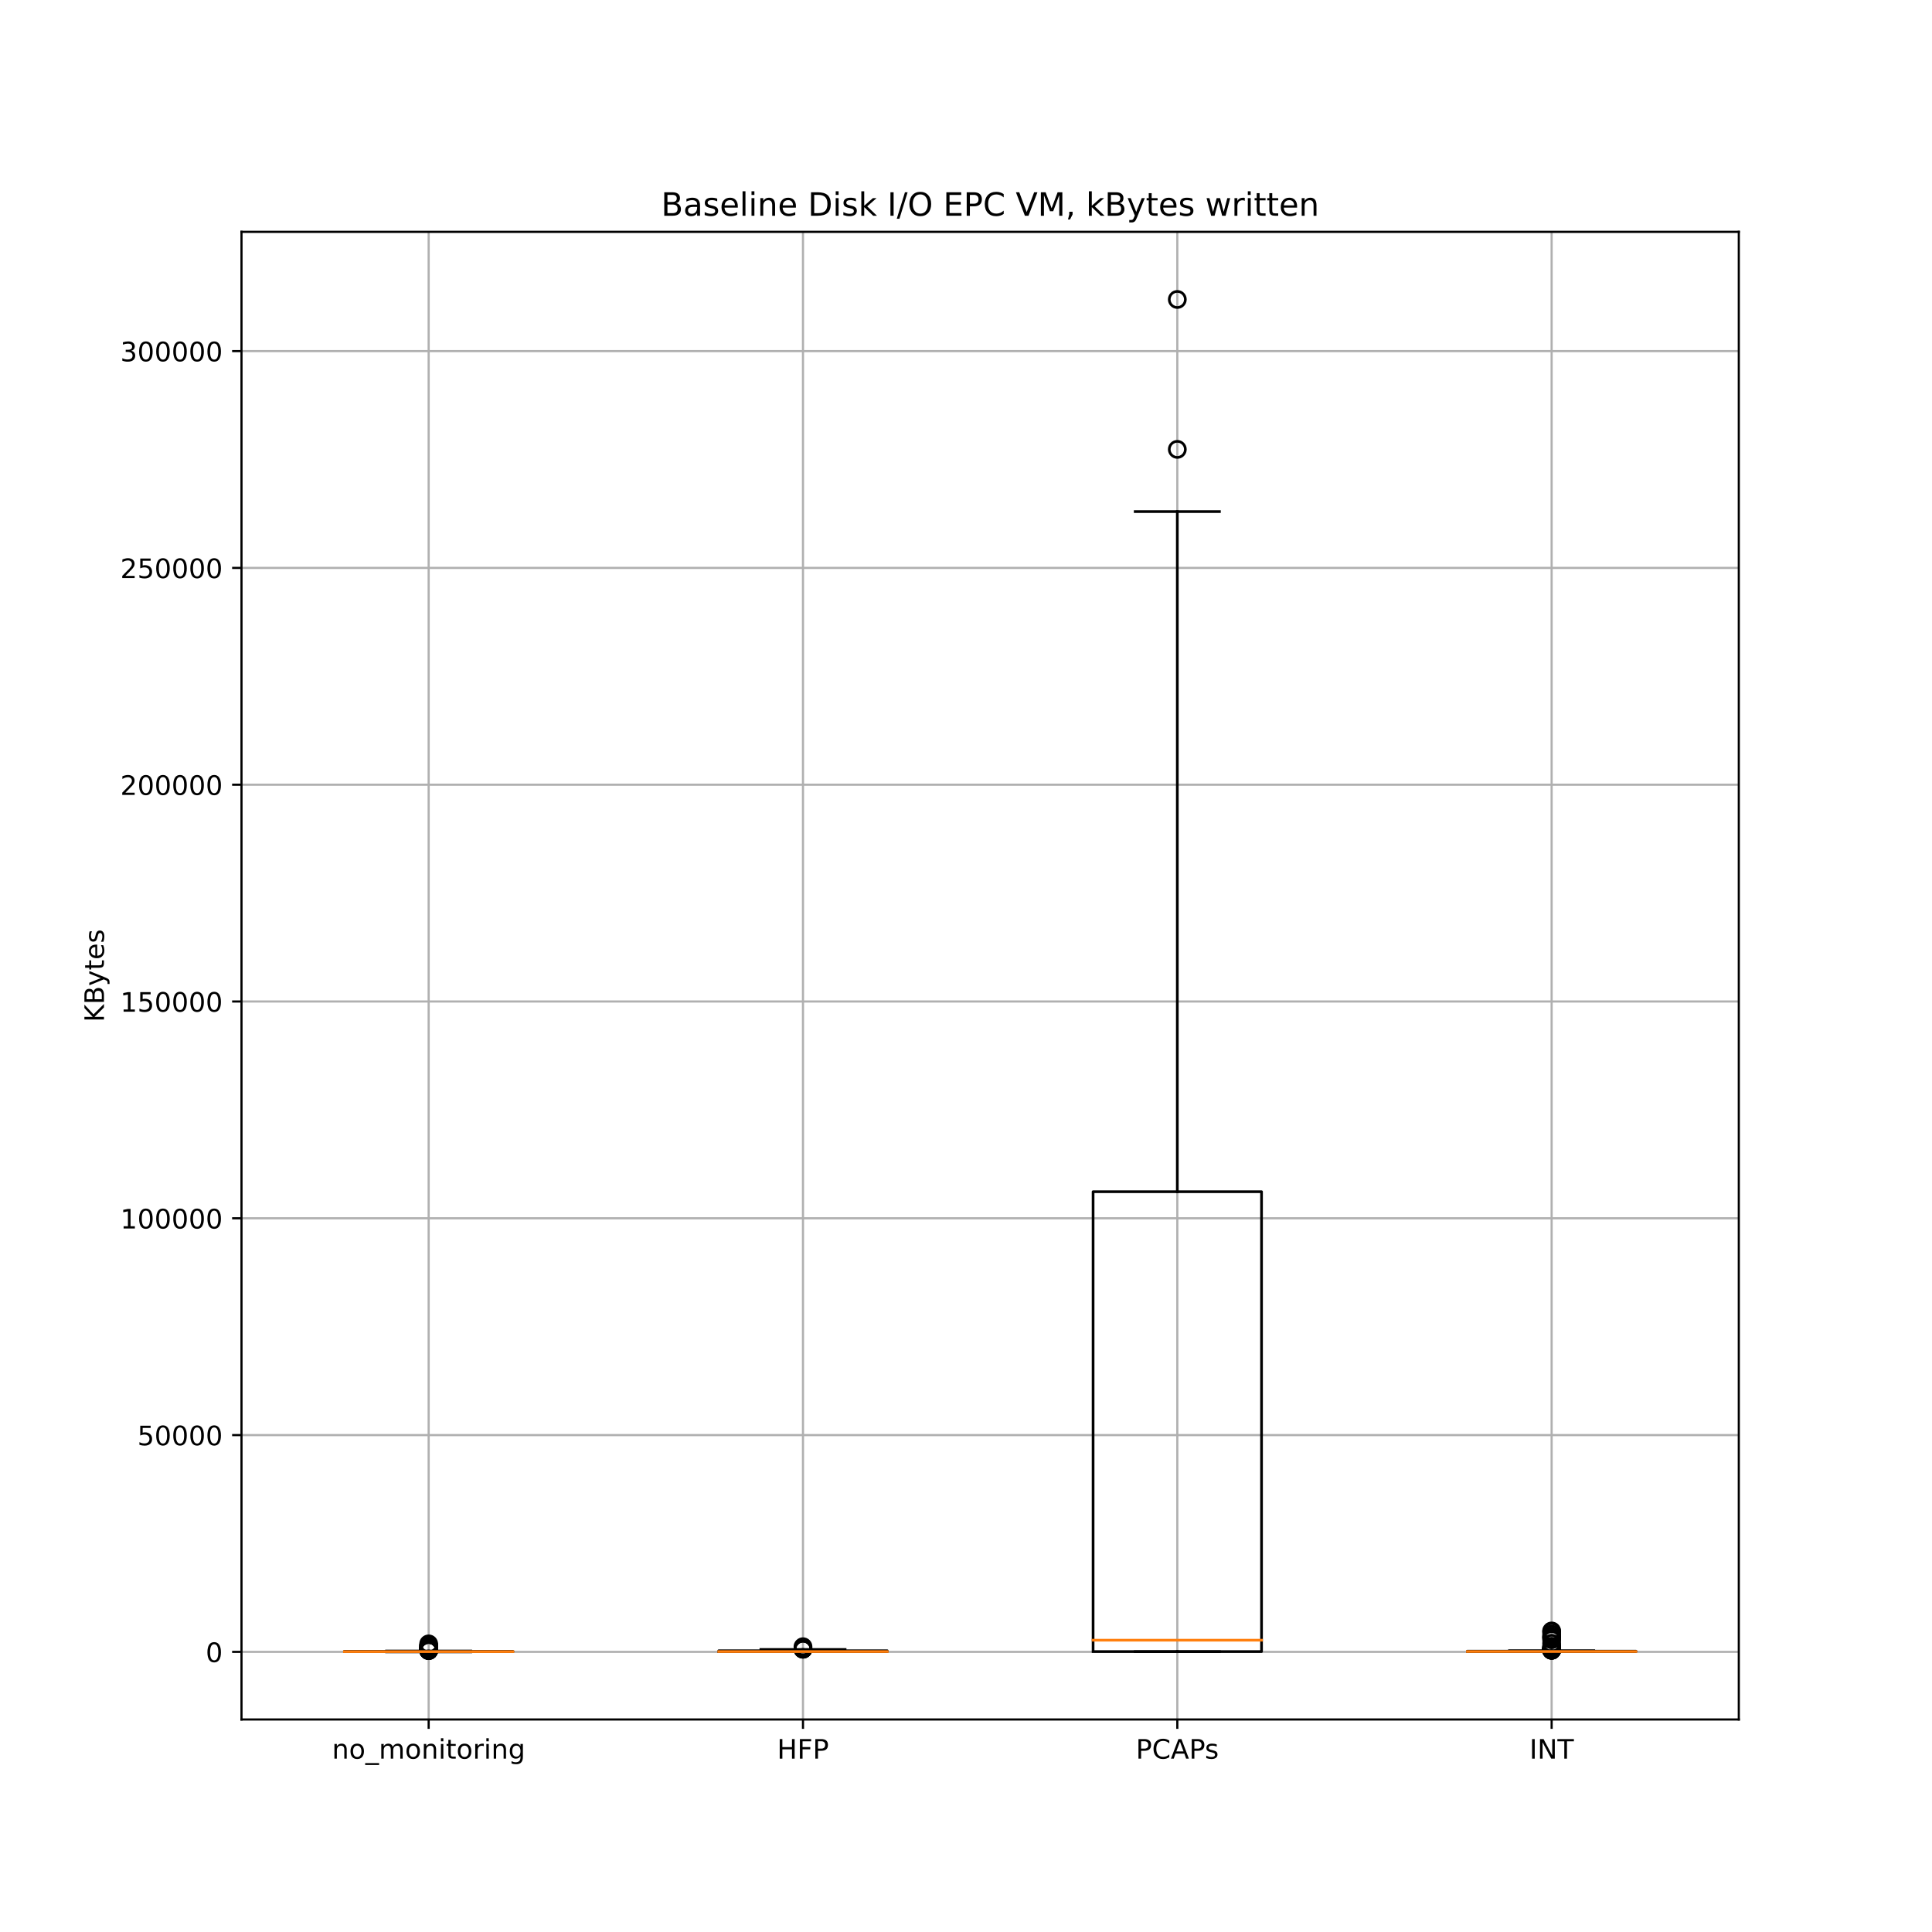 <?xml version="1.0" encoding="utf-8" standalone="no"?>
<!DOCTYPE svg PUBLIC "-//W3C//DTD SVG 1.1//EN"
  "http://www.w3.org/Graphics/SVG/1.1/DTD/svg11.dtd">
<!-- Created with matplotlib (https://matplotlib.org/) -->
<svg height="720pt" version="1.1" viewBox="0 0 720 720" width="720pt" xmlns="http://www.w3.org/2000/svg" xmlns:xlink="http://www.w3.org/1999/xlink">
 <defs>
  <style type="text/css">*{stroke-linecap:butt;stroke-linejoin:round;}</style>
 </defs>
 <g id="figure_1">
  <g id="patch_1">
   <path d="M 0 720 
L 720 720 
L 720 0 
L 0 0 
z
" style="fill:#ffffff;"/>
  </g>
  <g id="axes_1">
   <g id="patch_2">
    <path d="M 90 640.8 
L 648 640.8 
L 648 86.4 
L 90 86.4 
z
" style="fill:#ffffff;"/>
   </g>
   <g id="matplotlib.axis_1">
    <g id="xtick_1">
     <g id="line2d_1">
      <path clip-path="url(#p36f01e6bfb)" d="M 159.75 640.8 
L 159.75 86.4 
" style="fill:none;stroke:#b0b0b0;stroke-linecap:square;stroke-width:0.8;"/>
     </g>
     <g id="line2d_2">
      <defs>
       <path d="M 0 0 
L 0 3.5 
" id="ma560ab5d5b" style="stroke:#000000;stroke-width:0.8;"/>
      </defs>
      <g>
       <use style="stroke:#000000;stroke-width:0.8;" x="159.75" xlink:href="#ma560ab5d5b" y="640.8"/>
      </g>
     </g>
     <g id="text_1">
      <!-- no_monitoring -->
      <g transform="translate(123.727 655.398)scale(0.1 -0.1)">
       <defs>
        <path d="M 54.891 33.016 
L 54.891 0 
L 45.906 0 
L 45.906 32.719 
Q 45.906 40.484 42.875 44.328 
Q 39.844 48.188 33.797 48.188 
Q 26.516 48.188 22.312 43.547 
Q 18.109 38.922 18.109 30.906 
L 18.109 0 
L 9.078 0 
L 9.078 54.688 
L 18.109 54.688 
L 18.109 46.188 
Q 21.344 51.125 25.703 53.562 
Q 30.078 56 35.797 56 
Q 45.219 56 50.047 50.172 
Q 54.891 44.344 54.891 33.016 
z
" id="DejaVuSans-110"/>
        <path d="M 30.609 48.391 
Q 23.391 48.391 19.188 42.75 
Q 14.984 37.109 14.984 27.297 
Q 14.984 17.484 19.156 11.844 
Q 23.344 6.203 30.609 6.203 
Q 37.797 6.203 41.984 11.859 
Q 46.188 17.531 46.188 27.297 
Q 46.188 37.016 41.984 42.703 
Q 37.797 48.391 30.609 48.391 
z
M 30.609 56 
Q 42.328 56 49.016 48.375 
Q 55.719 40.766 55.719 27.297 
Q 55.719 13.875 49.016 6.219 
Q 42.328 -1.422 30.609 -1.422 
Q 18.844 -1.422 12.172 6.219 
Q 5.516 13.875 5.516 27.297 
Q 5.516 40.766 12.172 48.375 
Q 18.844 56 30.609 56 
z
" id="DejaVuSans-111"/>
        <path d="M 50.984 -16.609 
L 50.984 -23.578 
L -0.984 -23.578 
L -0.984 -16.609 
z
" id="DejaVuSans-95"/>
        <path d="M 52 44.188 
Q 55.375 50.25 60.062 53.125 
Q 64.75 56 71.094 56 
Q 79.641 56 84.281 50.016 
Q 88.922 44.047 88.922 33.016 
L 88.922 0 
L 79.891 0 
L 79.891 32.719 
Q 79.891 40.578 77.094 44.375 
Q 74.312 48.188 68.609 48.188 
Q 61.625 48.188 57.562 43.547 
Q 53.516 38.922 53.516 30.906 
L 53.516 0 
L 44.484 0 
L 44.484 32.719 
Q 44.484 40.625 41.703 44.406 
Q 38.922 48.188 33.109 48.188 
Q 26.219 48.188 22.156 43.531 
Q 18.109 38.875 18.109 30.906 
L 18.109 0 
L 9.078 0 
L 9.078 54.688 
L 18.109 54.688 
L 18.109 46.188 
Q 21.188 51.219 25.484 53.609 
Q 29.781 56 35.688 56 
Q 41.656 56 45.828 52.969 
Q 50 49.953 52 44.188 
z
" id="DejaVuSans-109"/>
        <path d="M 9.422 54.688 
L 18.406 54.688 
L 18.406 0 
L 9.422 0 
z
M 9.422 75.984 
L 18.406 75.984 
L 18.406 64.594 
L 9.422 64.594 
z
" id="DejaVuSans-105"/>
        <path d="M 18.312 70.219 
L 18.312 54.688 
L 36.812 54.688 
L 36.812 47.703 
L 18.312 47.703 
L 18.312 18.016 
Q 18.312 11.328 20.141 9.422 
Q 21.969 7.516 27.594 7.516 
L 36.812 7.516 
L 36.812 0 
L 27.594 0 
Q 17.188 0 13.234 3.875 
Q 9.281 7.766 9.281 18.016 
L 9.281 47.703 
L 2.688 47.703 
L 2.688 54.688 
L 9.281 54.688 
L 9.281 70.219 
z
" id="DejaVuSans-116"/>
        <path d="M 41.109 46.297 
Q 39.594 47.172 37.812 47.578 
Q 36.031 48 33.891 48 
Q 26.266 48 22.188 43.047 
Q 18.109 38.094 18.109 28.812 
L 18.109 0 
L 9.078 0 
L 9.078 54.688 
L 18.109 54.688 
L 18.109 46.188 
Q 20.953 51.172 25.484 53.578 
Q 30.031 56 36.531 56 
Q 37.453 56 38.578 55.875 
Q 39.703 55.766 41.062 55.516 
z
" id="DejaVuSans-114"/>
        <path d="M 45.406 27.984 
Q 45.406 37.75 41.375 43.109 
Q 37.359 48.484 30.078 48.484 
Q 22.859 48.484 18.828 43.109 
Q 14.797 37.75 14.797 27.984 
Q 14.797 18.266 18.828 12.891 
Q 22.859 7.516 30.078 7.516 
Q 37.359 7.516 41.375 12.891 
Q 45.406 18.266 45.406 27.984 
z
M 54.391 6.781 
Q 54.391 -7.172 48.188 -13.984 
Q 42 -20.797 29.203 -20.797 
Q 24.469 -20.797 20.266 -20.094 
Q 16.062 -19.391 12.109 -17.922 
L 12.109 -9.188 
Q 16.062 -11.328 19.922 -12.344 
Q 23.781 -13.375 27.781 -13.375 
Q 36.625 -13.375 41.016 -8.766 
Q 45.406 -4.156 45.406 5.172 
L 45.406 9.625 
Q 42.625 4.781 38.281 2.391 
Q 33.938 0 27.875 0 
Q 17.828 0 11.672 7.656 
Q 5.516 15.328 5.516 27.984 
Q 5.516 40.672 11.672 48.328 
Q 17.828 56 27.875 56 
Q 33.938 56 38.281 53.609 
Q 42.625 51.219 45.406 46.391 
L 45.406 54.688 
L 54.391 54.688 
z
" id="DejaVuSans-103"/>
       </defs>
       <use xlink:href="#DejaVuSans-110"/>
       <use x="63.379" xlink:href="#DejaVuSans-111"/>
       <use x="124.561" xlink:href="#DejaVuSans-95"/>
       <use x="174.561" xlink:href="#DejaVuSans-109"/>
       <use x="271.973" xlink:href="#DejaVuSans-111"/>
       <use x="333.154" xlink:href="#DejaVuSans-110"/>
       <use x="396.533" xlink:href="#DejaVuSans-105"/>
       <use x="424.316" xlink:href="#DejaVuSans-116"/>
       <use x="463.525" xlink:href="#DejaVuSans-111"/>
       <use x="524.707" xlink:href="#DejaVuSans-114"/>
       <use x="565.82" xlink:href="#DejaVuSans-105"/>
       <use x="593.604" xlink:href="#DejaVuSans-110"/>
       <use x="656.982" xlink:href="#DejaVuSans-103"/>
      </g>
     </g>
    </g>
    <g id="xtick_2">
     <g id="line2d_3">
      <path clip-path="url(#p36f01e6bfb)" d="M 299.25 640.8 
L 299.25 86.4 
" style="fill:none;stroke:#b0b0b0;stroke-linecap:square;stroke-width:0.8;"/>
     </g>
     <g id="line2d_4">
      <g>
       <use style="stroke:#000000;stroke-width:0.8;" x="299.25" xlink:href="#ma560ab5d5b" y="640.8"/>
      </g>
     </g>
     <g id="text_2">
      <!-- HFP -->
      <g transform="translate(289.599 655.398)scale(0.1 -0.1)">
       <defs>
        <path d="M 9.812 72.906 
L 19.672 72.906 
L 19.672 43.016 
L 55.516 43.016 
L 55.516 72.906 
L 65.375 72.906 
L 65.375 0 
L 55.516 0 
L 55.516 34.719 
L 19.672 34.719 
L 19.672 0 
L 9.812 0 
z
" id="DejaVuSans-72"/>
        <path d="M 9.812 72.906 
L 51.703 72.906 
L 51.703 64.594 
L 19.672 64.594 
L 19.672 43.109 
L 48.578 43.109 
L 48.578 34.812 
L 19.672 34.812 
L 19.672 0 
L 9.812 0 
z
" id="DejaVuSans-70"/>
        <path d="M 19.672 64.797 
L 19.672 37.406 
L 32.078 37.406 
Q 38.969 37.406 42.719 40.969 
Q 46.484 44.531 46.484 51.125 
Q 46.484 57.672 42.719 61.234 
Q 38.969 64.797 32.078 64.797 
z
M 9.812 72.906 
L 32.078 72.906 
Q 44.344 72.906 50.609 67.359 
Q 56.891 61.812 56.891 51.125 
Q 56.891 40.328 50.609 34.812 
Q 44.344 29.297 32.078 29.297 
L 19.672 29.297 
L 19.672 0 
L 9.812 0 
z
" id="DejaVuSans-80"/>
       </defs>
       <use xlink:href="#DejaVuSans-72"/>
       <use x="75.195" xlink:href="#DejaVuSans-70"/>
       <use x="132.715" xlink:href="#DejaVuSans-80"/>
      </g>
     </g>
    </g>
    <g id="xtick_3">
     <g id="line2d_5">
      <path clip-path="url(#p36f01e6bfb)" d="M 438.75 640.8 
L 438.75 86.4 
" style="fill:none;stroke:#b0b0b0;stroke-linecap:square;stroke-width:0.8;"/>
     </g>
     <g id="line2d_6">
      <g>
       <use style="stroke:#000000;stroke-width:0.8;" x="438.75" xlink:href="#ma560ab5d5b" y="640.8"/>
      </g>
     </g>
     <g id="text_3">
      <!-- PCAPs -->
      <g transform="translate(423.291 655.398)scale(0.1 -0.1)">
       <defs>
        <path d="M 64.406 67.281 
L 64.406 56.891 
Q 59.422 61.531 53.781 63.812 
Q 48.141 66.109 41.797 66.109 
Q 29.297 66.109 22.656 58.469 
Q 16.016 50.828 16.016 36.375 
Q 16.016 21.969 22.656 14.328 
Q 29.297 6.688 41.797 6.688 
Q 48.141 6.688 53.781 8.984 
Q 59.422 11.281 64.406 15.922 
L 64.406 5.609 
Q 59.234 2.094 53.438 0.328 
Q 47.656 -1.422 41.219 -1.422 
Q 24.656 -1.422 15.125 8.703 
Q 5.609 18.844 5.609 36.375 
Q 5.609 53.953 15.125 64.078 
Q 24.656 74.219 41.219 74.219 
Q 47.75 74.219 53.531 72.484 
Q 59.328 70.75 64.406 67.281 
z
" id="DejaVuSans-67"/>
        <path d="M 34.188 63.188 
L 20.797 26.906 
L 47.609 26.906 
z
M 28.609 72.906 
L 39.797 72.906 
L 67.578 0 
L 57.328 0 
L 50.688 18.703 
L 17.828 18.703 
L 11.188 0 
L 0.781 0 
z
" id="DejaVuSans-65"/>
        <path d="M 44.281 53.078 
L 44.281 44.578 
Q 40.484 46.531 36.375 47.5 
Q 32.281 48.484 27.875 48.484 
Q 21.188 48.484 17.844 46.438 
Q 14.5 44.391 14.5 40.281 
Q 14.5 37.156 16.891 35.375 
Q 19.281 33.594 26.516 31.984 
L 29.594 31.297 
Q 39.156 29.25 43.188 25.516 
Q 47.219 21.781 47.219 15.094 
Q 47.219 7.469 41.188 3.016 
Q 35.156 -1.422 24.609 -1.422 
Q 20.219 -1.422 15.453 -0.562 
Q 10.688 0.297 5.422 2 
L 5.422 11.281 
Q 10.406 8.688 15.234 7.391 
Q 20.062 6.109 24.812 6.109 
Q 31.156 6.109 34.562 8.281 
Q 37.984 10.453 37.984 14.406 
Q 37.984 18.062 35.516 20.016 
Q 33.062 21.969 24.703 23.781 
L 21.578 24.516 
Q 13.234 26.266 9.516 29.906 
Q 5.812 33.547 5.812 39.891 
Q 5.812 47.609 11.281 51.797 
Q 16.75 56 26.812 56 
Q 31.781 56 36.172 55.266 
Q 40.578 54.547 44.281 53.078 
z
" id="DejaVuSans-115"/>
       </defs>
       <use xlink:href="#DejaVuSans-80"/>
       <use x="60.303" xlink:href="#DejaVuSans-67"/>
       <use x="130.127" xlink:href="#DejaVuSans-65"/>
       <use x="198.535" xlink:href="#DejaVuSans-80"/>
       <use x="257.088" xlink:href="#DejaVuSans-115"/>
      </g>
     </g>
    </g>
    <g id="xtick_4">
     <g id="line2d_7">
      <path clip-path="url(#p36f01e6bfb)" d="M 578.25 640.8 
L 578.25 86.4 
" style="fill:none;stroke:#b0b0b0;stroke-linecap:square;stroke-width:0.8;"/>
     </g>
     <g id="line2d_8">
      <g>
       <use style="stroke:#000000;stroke-width:0.8;" x="578.25" xlink:href="#ma560ab5d5b" y="640.8"/>
      </g>
     </g>
     <g id="text_4">
      <!-- INT -->
      <g transform="translate(569.98 655.398)scale(0.1 -0.1)">
       <defs>
        <path d="M 9.812 72.906 
L 19.672 72.906 
L 19.672 0 
L 9.812 0 
z
" id="DejaVuSans-73"/>
        <path d="M 9.812 72.906 
L 23.094 72.906 
L 55.422 11.922 
L 55.422 72.906 
L 64.984 72.906 
L 64.984 0 
L 51.703 0 
L 19.391 60.984 
L 19.391 0 
L 9.812 0 
z
" id="DejaVuSans-78"/>
        <path d="M -0.297 72.906 
L 61.375 72.906 
L 61.375 64.594 
L 35.5 64.594 
L 35.5 0 
L 25.594 0 
L 25.594 64.594 
L -0.297 64.594 
z
" id="DejaVuSans-84"/>
       </defs>
       <use xlink:href="#DejaVuSans-73"/>
       <use x="29.492" xlink:href="#DejaVuSans-78"/>
       <use x="104.297" xlink:href="#DejaVuSans-84"/>
      </g>
     </g>
    </g>
   </g>
   <g id="matplotlib.axis_2">
    <g id="ytick_1">
     <g id="line2d_9">
      <path clip-path="url(#p36f01e6bfb)" d="M 90 615.6 
L 648 615.6 
" style="fill:none;stroke:#b0b0b0;stroke-linecap:square;stroke-width:0.8;"/>
     </g>
     <g id="line2d_10">
      <defs>
       <path d="M 0 0 
L -3.5 0 
" id="m2bae1a9127" style="stroke:#000000;stroke-width:0.8;"/>
      </defs>
      <g>
       <use style="stroke:#000000;stroke-width:0.8;" x="90" xlink:href="#m2bae1a9127" y="615.6"/>
      </g>
     </g>
     <g id="text_5">
      <!-- 0 -->
      <g transform="translate(76.638 619.399)scale(0.1 -0.1)">
       <defs>
        <path d="M 31.781 66.406 
Q 24.172 66.406 20.328 58.906 
Q 16.5 51.422 16.5 36.375 
Q 16.5 21.391 20.328 13.891 
Q 24.172 6.391 31.781 6.391 
Q 39.453 6.391 43.281 13.891 
Q 47.125 21.391 47.125 36.375 
Q 47.125 51.422 43.281 58.906 
Q 39.453 66.406 31.781 66.406 
z
M 31.781 74.219 
Q 44.047 74.219 50.516 64.516 
Q 56.984 54.828 56.984 36.375 
Q 56.984 17.969 50.516 8.266 
Q 44.047 -1.422 31.781 -1.422 
Q 19.531 -1.422 13.062 8.266 
Q 6.594 17.969 6.594 36.375 
Q 6.594 54.828 13.062 64.516 
Q 19.531 74.219 31.781 74.219 
z
" id="DejaVuSans-48"/>
       </defs>
       <use xlink:href="#DejaVuSans-48"/>
      </g>
     </g>
    </g>
    <g id="ytick_2">
     <g id="line2d_11">
      <path clip-path="url(#p36f01e6bfb)" d="M 90 534.809 
L 648 534.809 
" style="fill:none;stroke:#b0b0b0;stroke-linecap:square;stroke-width:0.8;"/>
     </g>
     <g id="line2d_12">
      <g>
       <use style="stroke:#000000;stroke-width:0.8;" x="90" xlink:href="#m2bae1a9127" y="534.809"/>
      </g>
     </g>
     <g id="text_6">
      <!-- 50000 -->
      <g transform="translate(51.188 538.608)scale(0.1 -0.1)">
       <defs>
        <path d="M 10.797 72.906 
L 49.516 72.906 
L 49.516 64.594 
L 19.828 64.594 
L 19.828 46.734 
Q 21.969 47.469 24.109 47.828 
Q 26.266 48.188 28.422 48.188 
Q 40.625 48.188 47.75 41.5 
Q 54.891 34.812 54.891 23.391 
Q 54.891 11.625 47.562 5.094 
Q 40.234 -1.422 26.906 -1.422 
Q 22.312 -1.422 17.547 -0.641 
Q 12.797 0.141 7.719 1.703 
L 7.719 11.625 
Q 12.109 9.234 16.797 8.062 
Q 21.484 6.891 26.703 6.891 
Q 35.156 6.891 40.078 11.328 
Q 45.016 15.766 45.016 23.391 
Q 45.016 31 40.078 35.438 
Q 35.156 39.891 26.703 39.891 
Q 22.75 39.891 18.812 39.016 
Q 14.891 38.141 10.797 36.281 
z
" id="DejaVuSans-53"/>
       </defs>
       <use xlink:href="#DejaVuSans-53"/>
       <use x="63.623" xlink:href="#DejaVuSans-48"/>
       <use x="127.246" xlink:href="#DejaVuSans-48"/>
       <use x="190.869" xlink:href="#DejaVuSans-48"/>
       <use x="254.492" xlink:href="#DejaVuSans-48"/>
      </g>
     </g>
    </g>
    <g id="ytick_3">
     <g id="line2d_13">
      <path clip-path="url(#p36f01e6bfb)" d="M 90 454.018 
L 648 454.018 
" style="fill:none;stroke:#b0b0b0;stroke-linecap:square;stroke-width:0.8;"/>
     </g>
     <g id="line2d_14">
      <g>
       <use style="stroke:#000000;stroke-width:0.8;" x="90" xlink:href="#m2bae1a9127" y="454.018"/>
      </g>
     </g>
     <g id="text_7">
      <!-- 100000 -->
      <g transform="translate(44.825 457.817)scale(0.1 -0.1)">
       <defs>
        <path d="M 12.406 8.297 
L 28.516 8.297 
L 28.516 63.922 
L 10.984 60.406 
L 10.984 69.391 
L 28.422 72.906 
L 38.281 72.906 
L 38.281 8.297 
L 54.391 8.297 
L 54.391 0 
L 12.406 0 
z
" id="DejaVuSans-49"/>
       </defs>
       <use xlink:href="#DejaVuSans-49"/>
       <use x="63.623" xlink:href="#DejaVuSans-48"/>
       <use x="127.246" xlink:href="#DejaVuSans-48"/>
       <use x="190.869" xlink:href="#DejaVuSans-48"/>
       <use x="254.492" xlink:href="#DejaVuSans-48"/>
       <use x="318.115" xlink:href="#DejaVuSans-48"/>
      </g>
     </g>
    </g>
    <g id="ytick_4">
     <g id="line2d_15">
      <path clip-path="url(#p36f01e6bfb)" d="M 90 373.227 
L 648 373.227 
" style="fill:none;stroke:#b0b0b0;stroke-linecap:square;stroke-width:0.8;"/>
     </g>
     <g id="line2d_16">
      <g>
       <use style="stroke:#000000;stroke-width:0.8;" x="90" xlink:href="#m2bae1a9127" y="373.227"/>
      </g>
     </g>
     <g id="text_8">
      <!-- 150000 -->
      <g transform="translate(44.825 377.026)scale(0.1 -0.1)">
       <use xlink:href="#DejaVuSans-49"/>
       <use x="63.623" xlink:href="#DejaVuSans-53"/>
       <use x="127.246" xlink:href="#DejaVuSans-48"/>
       <use x="190.869" xlink:href="#DejaVuSans-48"/>
       <use x="254.492" xlink:href="#DejaVuSans-48"/>
       <use x="318.115" xlink:href="#DejaVuSans-48"/>
      </g>
     </g>
    </g>
    <g id="ytick_5">
     <g id="line2d_17">
      <path clip-path="url(#p36f01e6bfb)" d="M 90 292.436 
L 648 292.436 
" style="fill:none;stroke:#b0b0b0;stroke-linecap:square;stroke-width:0.8;"/>
     </g>
     <g id="line2d_18">
      <g>
       <use style="stroke:#000000;stroke-width:0.8;" x="90" xlink:href="#m2bae1a9127" y="292.436"/>
      </g>
     </g>
     <g id="text_9">
      <!-- 200000 -->
      <g transform="translate(44.825 296.235)scale(0.1 -0.1)">
       <defs>
        <path d="M 19.188 8.297 
L 53.609 8.297 
L 53.609 0 
L 7.328 0 
L 7.328 8.297 
Q 12.938 14.109 22.625 23.891 
Q 32.328 33.688 34.812 36.531 
Q 39.547 41.844 41.422 45.531 
Q 43.312 49.219 43.312 52.781 
Q 43.312 58.594 39.234 62.25 
Q 35.156 65.922 28.609 65.922 
Q 23.969 65.922 18.812 64.312 
Q 13.672 62.703 7.812 59.422 
L 7.812 69.391 
Q 13.766 71.781 18.938 73 
Q 24.125 74.219 28.422 74.219 
Q 39.75 74.219 46.484 68.547 
Q 53.219 62.891 53.219 53.422 
Q 53.219 48.922 51.531 44.891 
Q 49.859 40.875 45.406 35.406 
Q 44.188 33.984 37.641 27.219 
Q 31.109 20.453 19.188 8.297 
z
" id="DejaVuSans-50"/>
       </defs>
       <use xlink:href="#DejaVuSans-50"/>
       <use x="63.623" xlink:href="#DejaVuSans-48"/>
       <use x="127.246" xlink:href="#DejaVuSans-48"/>
       <use x="190.869" xlink:href="#DejaVuSans-48"/>
       <use x="254.492" xlink:href="#DejaVuSans-48"/>
       <use x="318.115" xlink:href="#DejaVuSans-48"/>
      </g>
     </g>
    </g>
    <g id="ytick_6">
     <g id="line2d_19">
      <path clip-path="url(#p36f01e6bfb)" d="M 90 211.645 
L 648 211.645 
" style="fill:none;stroke:#b0b0b0;stroke-linecap:square;stroke-width:0.8;"/>
     </g>
     <g id="line2d_20">
      <g>
       <use style="stroke:#000000;stroke-width:0.8;" x="90" xlink:href="#m2bae1a9127" y="211.645"/>
      </g>
     </g>
     <g id="text_10">
      <!-- 250000 -->
      <g transform="translate(44.825 215.444)scale(0.1 -0.1)">
       <use xlink:href="#DejaVuSans-50"/>
       <use x="63.623" xlink:href="#DejaVuSans-53"/>
       <use x="127.246" xlink:href="#DejaVuSans-48"/>
       <use x="190.869" xlink:href="#DejaVuSans-48"/>
       <use x="254.492" xlink:href="#DejaVuSans-48"/>
       <use x="318.115" xlink:href="#DejaVuSans-48"/>
      </g>
     </g>
    </g>
    <g id="ytick_7">
     <g id="line2d_21">
      <path clip-path="url(#p36f01e6bfb)" d="M 90 130.854 
L 648 130.854 
" style="fill:none;stroke:#b0b0b0;stroke-linecap:square;stroke-width:0.8;"/>
     </g>
     <g id="line2d_22">
      <g>
       <use style="stroke:#000000;stroke-width:0.8;" x="90" xlink:href="#m2bae1a9127" y="130.854"/>
      </g>
     </g>
     <g id="text_11">
      <!-- 300000 -->
      <g transform="translate(44.825 134.653)scale(0.1 -0.1)">
       <defs>
        <path d="M 40.578 39.312 
Q 47.656 37.797 51.625 33 
Q 55.609 28.219 55.609 21.188 
Q 55.609 10.406 48.188 4.484 
Q 40.766 -1.422 27.094 -1.422 
Q 22.516 -1.422 17.656 -0.516 
Q 12.797 0.391 7.625 2.203 
L 7.625 11.719 
Q 11.719 9.328 16.594 8.109 
Q 21.484 6.891 26.812 6.891 
Q 36.078 6.891 40.938 10.547 
Q 45.797 14.203 45.797 21.188 
Q 45.797 27.641 41.281 31.266 
Q 36.766 34.906 28.719 34.906 
L 20.219 34.906 
L 20.219 43.016 
L 29.109 43.016 
Q 36.375 43.016 40.234 45.922 
Q 44.094 48.828 44.094 54.297 
Q 44.094 59.906 40.109 62.906 
Q 36.141 65.922 28.719 65.922 
Q 24.656 65.922 20.016 65.031 
Q 15.375 64.156 9.812 62.312 
L 9.812 71.094 
Q 15.438 72.656 20.344 73.438 
Q 25.25 74.219 29.594 74.219 
Q 40.828 74.219 47.359 69.109 
Q 53.906 64.016 53.906 55.328 
Q 53.906 49.266 50.438 45.094 
Q 46.969 40.922 40.578 39.312 
z
" id="DejaVuSans-51"/>
       </defs>
       <use xlink:href="#DejaVuSans-51"/>
       <use x="63.623" xlink:href="#DejaVuSans-48"/>
       <use x="127.246" xlink:href="#DejaVuSans-48"/>
       <use x="190.869" xlink:href="#DejaVuSans-48"/>
       <use x="254.492" xlink:href="#DejaVuSans-48"/>
       <use x="318.115" xlink:href="#DejaVuSans-48"/>
      </g>
     </g>
    </g>
    <g id="text_12">
     <!-- KBytes -->
     <g transform="translate(38.745 380.91)rotate(-90)scale(0.1 -0.1)">
      <defs>
       <path d="M 9.812 72.906 
L 19.672 72.906 
L 19.672 42.094 
L 52.391 72.906 
L 65.094 72.906 
L 28.906 38.922 
L 67.672 0 
L 54.688 0 
L 19.672 35.109 
L 19.672 0 
L 9.812 0 
z
" id="DejaVuSans-75"/>
       <path d="M 19.672 34.812 
L 19.672 8.109 
L 35.5 8.109 
Q 43.453 8.109 47.281 11.406 
Q 51.125 14.703 51.125 21.484 
Q 51.125 28.328 47.281 31.562 
Q 43.453 34.812 35.5 34.812 
z
M 19.672 64.797 
L 19.672 42.828 
L 34.281 42.828 
Q 41.5 42.828 45.031 45.531 
Q 48.578 48.25 48.578 53.812 
Q 48.578 59.328 45.031 62.062 
Q 41.5 64.797 34.281 64.797 
z
M 9.812 72.906 
L 35.016 72.906 
Q 46.297 72.906 52.391 68.219 
Q 58.5 63.531 58.5 54.891 
Q 58.5 48.188 55.375 44.234 
Q 52.25 40.281 46.188 39.312 
Q 53.469 37.75 57.5 32.781 
Q 61.531 27.828 61.531 20.406 
Q 61.531 10.641 54.891 5.312 
Q 48.25 0 35.984 0 
L 9.812 0 
z
" id="DejaVuSans-66"/>
       <path d="M 32.172 -5.078 
Q 28.375 -14.844 24.75 -17.812 
Q 21.141 -20.797 15.094 -20.797 
L 7.906 -20.797 
L 7.906 -13.281 
L 13.188 -13.281 
Q 16.891 -13.281 18.938 -11.516 
Q 21 -9.766 23.484 -3.219 
L 25.094 0.875 
L 2.984 54.688 
L 12.5 54.688 
L 29.594 11.922 
L 46.688 54.688 
L 56.203 54.688 
z
" id="DejaVuSans-121"/>
       <path d="M 56.203 29.594 
L 56.203 25.203 
L 14.891 25.203 
Q 15.484 15.922 20.484 11.062 
Q 25.484 6.203 34.422 6.203 
Q 39.594 6.203 44.453 7.469 
Q 49.312 8.734 54.109 11.281 
L 54.109 2.781 
Q 49.266 0.734 44.188 -0.344 
Q 39.109 -1.422 33.891 -1.422 
Q 20.797 -1.422 13.156 6.188 
Q 5.516 13.812 5.516 26.812 
Q 5.516 40.234 12.766 48.109 
Q 20.016 56 32.328 56 
Q 43.359 56 49.781 48.891 
Q 56.203 41.797 56.203 29.594 
z
M 47.219 32.234 
Q 47.125 39.594 43.094 43.984 
Q 39.062 48.391 32.422 48.391 
Q 24.906 48.391 20.391 44.141 
Q 15.875 39.891 15.188 32.172 
z
" id="DejaVuSans-101"/>
      </defs>
      <use xlink:href="#DejaVuSans-75"/>
      <use x="65.576" xlink:href="#DejaVuSans-66"/>
      <use x="134.18" xlink:href="#DejaVuSans-121"/>
      <use x="193.359" xlink:href="#DejaVuSans-116"/>
      <use x="232.568" xlink:href="#DejaVuSans-101"/>
      <use x="294.092" xlink:href="#DejaVuSans-115"/>
     </g>
    </g>
   </g>
   <g id="line2d_23">
    <path clip-path="url(#p36f01e6bfb)" d="M 128.363 615.542 
L 191.137 615.542 
L 191.137 615.413 
L 128.363 615.413 
L 128.363 615.542 
" style="fill:none;stroke:#000000;stroke-linecap:square;"/>
   </g>
   <g id="line2d_24">
    <path clip-path="url(#p36f01e6bfb)" d="M 159.75 615.542 
L 159.75 615.6 
" style="fill:none;stroke:#000000;stroke-linecap:square;"/>
   </g>
   <g id="line2d_25">
    <path clip-path="url(#p36f01e6bfb)" d="M 159.75 615.413 
L 159.75 615.29 
" style="fill:none;stroke:#000000;stroke-linecap:square;"/>
   </g>
   <g id="line2d_26">
    <path clip-path="url(#p36f01e6bfb)" d="M 144.056 615.6 
L 175.444 615.6 
" style="fill:none;stroke:#000000;stroke-linecap:square;"/>
   </g>
   <g id="line2d_27">
    <path clip-path="url(#p36f01e6bfb)" d="M 144.056 615.29 
L 175.444 615.29 
" style="fill:none;stroke:#000000;stroke-linecap:square;"/>
   </g>
   <g id="line2d_28">
    <defs>
     <path d="M 0 3 
C 0.796 3 1.559 2.684 2.121 2.121 
C 2.684 1.559 3 0.796 3 0 
C 3 -0.796 2.684 -1.559 2.121 -2.121 
C 1.559 -2.684 0.796 -3 0 -3 
C -0.796 -3 -1.559 -2.684 -2.121 -2.121 
C -2.684 -1.559 -3 -0.796 -3 0 
C -3 0.796 -2.684 1.559 -2.121 2.121 
C -1.559 2.684 -0.796 3 0 3 
z
" id="mf946b90d3f" style="stroke:#000000;"/>
    </defs>
    <g clip-path="url(#p36f01e6bfb)">
     <use style="fill-opacity:0;stroke:#000000;" x="159.75" xlink:href="#mf946b90d3f" y="614.954"/>
     <use style="fill-opacity:0;stroke:#000000;" x="159.75" xlink:href="#mf946b90d3f" y="613.299"/>
     <use style="fill-opacity:0;stroke:#000000;" x="159.75" xlink:href="#mf946b90d3f" y="614.934"/>
     <use style="fill-opacity:0;stroke:#000000;" x="159.75" xlink:href="#mf946b90d3f" y="614.915"/>
     <use style="fill-opacity:0;stroke:#000000;" x="159.75" xlink:href="#mf946b90d3f" y="614.779"/>
     <use style="fill-opacity:0;stroke:#000000;" x="159.75" xlink:href="#mf946b90d3f" y="614.902"/>
     <use style="fill-opacity:0;stroke:#000000;" x="159.75" xlink:href="#mf946b90d3f" y="613.991"/>
     <use style="fill-opacity:0;stroke:#000000;" x="159.75" xlink:href="#mf946b90d3f" y="614.715"/>
     <use style="fill-opacity:0;stroke:#000000;" x="159.75" xlink:href="#mf946b90d3f" y="614.908"/>
     <use style="fill-opacity:0;stroke:#000000;" x="159.75" xlink:href="#mf946b90d3f" y="614.902"/>
     <use style="fill-opacity:0;stroke:#000000;" x="159.75" xlink:href="#mf946b90d3f" y="615.018"/>
     <use style="fill-opacity:0;stroke:#000000;" x="159.75" xlink:href="#mf946b90d3f" y="614.915"/>
     <use style="fill-opacity:0;stroke:#000000;" x="159.75" xlink:href="#mf946b90d3f" y="613.396"/>
     <use style="fill-opacity:0;stroke:#000000;" x="159.75" xlink:href="#mf946b90d3f" y="614.837"/>
     <use style="fill-opacity:0;stroke:#000000;" x="159.75" xlink:href="#mf946b90d3f" y="614.896"/>
     <use style="fill-opacity:0;stroke:#000000;" x="159.75" xlink:href="#mf946b90d3f" y="615.141"/>
     <use style="fill-opacity:0;stroke:#000000;" x="159.75" xlink:href="#mf946b90d3f" y="614.954"/>
     <use style="fill-opacity:0;stroke:#000000;" x="159.75" xlink:href="#mf946b90d3f" y="614.85"/>
     <use style="fill-opacity:0;stroke:#000000;" x="159.75" xlink:href="#mf946b90d3f" y="614.437"/>
     <use style="fill-opacity:0;stroke:#000000;" x="159.75" xlink:href="#mf946b90d3f" y="613.487"/>
     <use style="fill-opacity:0;stroke:#000000;" x="159.75" xlink:href="#mf946b90d3f" y="614.76"/>
     <use style="fill-opacity:0;stroke:#000000;" x="159.75" xlink:href="#mf946b90d3f" y="614.611"/>
     <use style="fill-opacity:0;stroke:#000000;" x="159.75" xlink:href="#mf946b90d3f" y="615.018"/>
     <use style="fill-opacity:0;stroke:#000000;" x="159.75" xlink:href="#mf946b90d3f" y="615.076"/>
     <use style="fill-opacity:0;stroke:#000000;" x="159.75" xlink:href="#mf946b90d3f" y="613.997"/>
     <use style="fill-opacity:0;stroke:#000000;" x="159.75" xlink:href="#mf946b90d3f" y="614.65"/>
     <use style="fill-opacity:0;stroke:#000000;" x="159.75" xlink:href="#mf946b90d3f" y="614.934"/>
     <use style="fill-opacity:0;stroke:#000000;" x="159.75" xlink:href="#mf946b90d3f" y="614.973"/>
     <use style="fill-opacity:0;stroke:#000000;" x="159.75" xlink:href="#mf946b90d3f" y="614.883"/>
     <use style="fill-opacity:0;stroke:#000000;" x="159.75" xlink:href="#mf946b90d3f" y="614.792"/>
     <use style="fill-opacity:0;stroke:#000000;" x="159.75" xlink:href="#mf946b90d3f" y="615.07"/>
     <use style="fill-opacity:0;stroke:#000000;" x="159.75" xlink:href="#mf946b90d3f" y="612.627"/>
     <use style="fill-opacity:0;stroke:#000000;" x="159.75" xlink:href="#mf946b90d3f" y="614.062"/>
     <use style="fill-opacity:0;stroke:#000000;" x="159.75" xlink:href="#mf946b90d3f" y="614.74"/>
     <use style="fill-opacity:0;stroke:#000000;" x="159.75" xlink:href="#mf946b90d3f" y="615.044"/>
    </g>
   </g>
   <g id="line2d_29">
    <path clip-path="url(#p36f01e6bfb)" d="M 267.863 615.529 
L 330.637 615.529 
L 330.637 615.186 
L 267.863 615.186 
L 267.863 615.529 
" style="fill:none;stroke:#000000;stroke-linecap:square;"/>
   </g>
   <g id="line2d_30">
    <path clip-path="url(#p36f01e6bfb)" d="M 299.25 615.529 
L 299.25 615.542 
" style="fill:none;stroke:#000000;stroke-linecap:square;"/>
   </g>
   <g id="line2d_31">
    <path clip-path="url(#p36f01e6bfb)" d="M 299.25 615.186 
L 299.25 614.715 
" style="fill:none;stroke:#000000;stroke-linecap:square;"/>
   </g>
   <g id="line2d_32">
    <path clip-path="url(#p36f01e6bfb)" d="M 283.556 615.542 
L 314.944 615.542 
" style="fill:none;stroke:#000000;stroke-linecap:square;"/>
   </g>
   <g id="line2d_33">
    <path clip-path="url(#p36f01e6bfb)" d="M 283.556 614.715 
L 314.944 614.715 
" style="fill:none;stroke:#000000;stroke-linecap:square;"/>
   </g>
   <g id="line2d_34">
    <g clip-path="url(#p36f01e6bfb)">
     <use style="fill-opacity:0;stroke:#000000;" x="299.25" xlink:href="#mf946b90d3f" y="613.687"/>
     <use style="fill-opacity:0;stroke:#000000;" x="299.25" xlink:href="#mf946b90d3f" y="614.482"/>
     <use style="fill-opacity:0;stroke:#000000;" x="299.25" xlink:href="#mf946b90d3f" y="614.534"/>
     <use style="fill-opacity:0;stroke:#000000;" x="299.25" xlink:href="#mf946b90d3f" y="614.605"/>
     <use style="fill-opacity:0;stroke:#000000;" x="299.25" xlink:href="#mf946b90d3f" y="614.624"/>
    </g>
   </g>
   <g id="line2d_35">
    <path clip-path="url(#p36f01e6bfb)" d="M 407.363 615.49 
L 470.137 615.49 
L 470.137 444.116 
L 407.363 444.116 
L 407.363 615.49 
" style="fill:none;stroke:#000000;stroke-linecap:square;"/>
   </g>
   <g id="line2d_36">
    <path clip-path="url(#p36f01e6bfb)" d="M 438.75 615.49 
L 438.75 615.542 
" style="fill:none;stroke:#000000;stroke-linecap:square;"/>
   </g>
   <g id="line2d_37">
    <path clip-path="url(#p36f01e6bfb)" d="M 438.75 444.116 
L 438.75 190.665 
" style="fill:none;stroke:#000000;stroke-linecap:square;"/>
   </g>
   <g id="line2d_38">
    <path clip-path="url(#p36f01e6bfb)" d="M 423.056 615.542 
L 454.444 615.542 
" style="fill:none;stroke:#000000;stroke-linecap:square;"/>
   </g>
   <g id="line2d_39">
    <path clip-path="url(#p36f01e6bfb)" d="M 423.056 190.665 
L 454.444 190.665 
" style="fill:none;stroke:#000000;stroke-linecap:square;"/>
   </g>
   <g id="line2d_40">
    <g clip-path="url(#p36f01e6bfb)">
     <use style="fill-opacity:0;stroke:#000000;" x="438.75" xlink:href="#mf946b90d3f" y="111.6"/>
     <use style="fill-opacity:0;stroke:#000000;" x="438.75" xlink:href="#mf946b90d3f" y="167.469"/>
    </g>
   </g>
   <g id="line2d_41">
    <path clip-path="url(#p36f01e6bfb)" d="M 546.862 615.522 
L 609.638 615.522 
L 609.638 615.335 
L 546.862 615.335 
L 546.862 615.522 
" style="fill:none;stroke:#000000;stroke-linecap:square;"/>
   </g>
   <g id="line2d_42">
    <path clip-path="url(#p36f01e6bfb)" d="M 578.25 615.522 
L 578.25 615.542 
" style="fill:none;stroke:#000000;stroke-linecap:square;"/>
   </g>
   <g id="line2d_43">
    <path clip-path="url(#p36f01e6bfb)" d="M 578.25 615.335 
L 578.25 615.173 
" style="fill:none;stroke:#000000;stroke-linecap:square;"/>
   </g>
   <g id="line2d_44">
    <path clip-path="url(#p36f01e6bfb)" d="M 562.556 615.542 
L 593.944 615.542 
" style="fill:none;stroke:#000000;stroke-linecap:square;"/>
   </g>
   <g id="line2d_45">
    <path clip-path="url(#p36f01e6bfb)" d="M 562.556 615.173 
L 593.944 615.173 
" style="fill:none;stroke:#000000;stroke-linecap:square;"/>
   </g>
   <g id="line2d_46">
    <g clip-path="url(#p36f01e6bfb)">
     <use style="fill-opacity:0;stroke:#000000;" x="578.25" xlink:href="#mf946b90d3f" y="614.682"/>
     <use style="fill-opacity:0;stroke:#000000;" x="578.25" xlink:href="#mf946b90d3f" y="615.018"/>
     <use style="fill-opacity:0;stroke:#000000;" x="578.25" xlink:href="#mf946b90d3f" y="613.551"/>
     <use style="fill-opacity:0;stroke:#000000;" x="578.25" xlink:href="#mf946b90d3f" y="614.036"/>
     <use style="fill-opacity:0;stroke:#000000;" x="578.25" xlink:href="#mf946b90d3f" y="614.618"/>
     <use style="fill-opacity:0;stroke:#000000;" x="578.25" xlink:href="#mf946b90d3f" y="614.85"/>
     <use style="fill-opacity:0;stroke:#000000;" x="578.25" xlink:href="#mf946b90d3f" y="614.824"/>
     <use style="fill-opacity:0;stroke:#000000;" x="578.25" xlink:href="#mf946b90d3f" y="614.799"/>
     <use style="fill-opacity:0;stroke:#000000;" x="578.25" xlink:href="#mf946b90d3f" y="614.818"/>
     <use style="fill-opacity:0;stroke:#000000;" x="578.25" xlink:href="#mf946b90d3f" y="615.005"/>
     <use style="fill-opacity:0;stroke:#000000;" x="578.25" xlink:href="#mf946b90d3f" y="614.941"/>
     <use style="fill-opacity:0;stroke:#000000;" x="578.25" xlink:href="#mf946b90d3f" y="614.96"/>
     <use style="fill-opacity:0;stroke:#000000;" x="578.25" xlink:href="#mf946b90d3f" y="614.618"/>
     <use style="fill-opacity:0;stroke:#000000;" x="578.25" xlink:href="#mf946b90d3f" y="609.886"/>
     <use style="fill-opacity:0;stroke:#000000;" x="578.25" xlink:href="#mf946b90d3f" y="614.637"/>
     <use style="fill-opacity:0;stroke:#000000;" x="578.25" xlink:href="#mf946b90d3f" y="614.773"/>
     <use style="fill-opacity:0;stroke:#000000;" x="578.25" xlink:href="#mf946b90d3f" y="611.082"/>
     <use style="fill-opacity:0;stroke:#000000;" x="578.25" xlink:href="#mf946b90d3f" y="614.902"/>
     <use style="fill-opacity:0;stroke:#000000;" x="578.25" xlink:href="#mf946b90d3f" y="614.682"/>
     <use style="fill-opacity:0;stroke:#000000;" x="578.25" xlink:href="#mf946b90d3f" y="612.42"/>
     <use style="fill-opacity:0;stroke:#000000;" x="578.25" xlink:href="#mf946b90d3f" y="614.747"/>
     <use style="fill-opacity:0;stroke:#000000;" x="578.25" xlink:href="#mf946b90d3f" y="609.007"/>
     <use style="fill-opacity:0;stroke:#000000;" x="578.25" xlink:href="#mf946b90d3f" y="610.345"/>
     <use style="fill-opacity:0;stroke:#000000;" x="578.25" xlink:href="#mf946b90d3f" y="614.727"/>
     <use style="fill-opacity:0;stroke:#000000;" x="578.25" xlink:href="#mf946b90d3f" y="613.926"/>
     <use style="fill-opacity:0;stroke:#000000;" x="578.25" xlink:href="#mf946b90d3f" y="614.811"/>
     <use style="fill-opacity:0;stroke:#000000;" x="578.25" xlink:href="#mf946b90d3f" y="607.812"/>
     <use style="fill-opacity:0;stroke:#000000;" x="578.25" xlink:href="#mf946b90d3f" y="614.786"/>
     <use style="fill-opacity:0;stroke:#000000;" x="578.25" xlink:href="#mf946b90d3f" y="614.727"/>
     <use style="fill-opacity:0;stroke:#000000;" x="578.25" xlink:href="#mf946b90d3f" y="614.753"/>
     <use style="fill-opacity:0;stroke:#000000;" x="578.25" xlink:href="#mf946b90d3f" y="610.119"/>
     <use style="fill-opacity:0;stroke:#000000;" x="578.25" xlink:href="#mf946b90d3f" y="614.792"/>
     <use style="fill-opacity:0;stroke:#000000;" x="578.25" xlink:href="#mf946b90d3f" y="614.016"/>
     <use style="fill-opacity:0;stroke:#000000;" x="578.25" xlink:href="#mf946b90d3f" y="614.773"/>
     <use style="fill-opacity:0;stroke:#000000;" x="578.25" xlink:href="#mf946b90d3f" y="608.07"/>
     <use style="fill-opacity:0;stroke:#000000;" x="578.25" xlink:href="#mf946b90d3f" y="614.934"/>
     <use style="fill-opacity:0;stroke:#000000;" x="578.25" xlink:href="#mf946b90d3f" y="614.96"/>
    </g>
   </g>
   <g id="line2d_47">
    <path clip-path="url(#p36f01e6bfb)" d="M 128.363 615.51 
L 191.137 615.51 
" style="fill:none;stroke:#ff7f0e;stroke-linecap:square;"/>
   </g>
   <g id="line2d_48">
    <path clip-path="url(#p36f01e6bfb)" d="M 267.863 615.49 
L 330.637 615.49 
" style="fill:none;stroke:#ff7f0e;stroke-linecap:square;"/>
   </g>
   <g id="line2d_49">
    <path clip-path="url(#p36f01e6bfb)" d="M 407.363 611.244 
L 470.137 611.244 
" style="fill:none;stroke:#ff7f0e;stroke-linecap:square;"/>
   </g>
   <g id="line2d_50">
    <path clip-path="url(#p36f01e6bfb)" d="M 546.862 615.484 
L 609.638 615.484 
" style="fill:none;stroke:#ff7f0e;stroke-linecap:square;"/>
   </g>
   <g id="patch_3">
    <path d="M 90 640.8 
L 90 86.4 
" style="fill:none;stroke:#000000;stroke-linecap:square;stroke-linejoin:miter;stroke-width:0.8;"/>
   </g>
   <g id="patch_4">
    <path d="M 648 640.8 
L 648 86.4 
" style="fill:none;stroke:#000000;stroke-linecap:square;stroke-linejoin:miter;stroke-width:0.8;"/>
   </g>
   <g id="patch_5">
    <path d="M 90 640.8 
L 648 640.8 
" style="fill:none;stroke:#000000;stroke-linecap:square;stroke-linejoin:miter;stroke-width:0.8;"/>
   </g>
   <g id="patch_6">
    <path d="M 90 86.4 
L 648 86.4 
" style="fill:none;stroke:#000000;stroke-linecap:square;stroke-linejoin:miter;stroke-width:0.8;"/>
   </g>
   <g id="text_13">
    <!-- Baseline Disk I/O EPC VM, kBytes written -->
    <g transform="translate(246.381 80.4)scale(0.12 -0.12)">
     <defs>
      <path d="M 34.281 27.484 
Q 23.391 27.484 19.188 25 
Q 14.984 22.516 14.984 16.5 
Q 14.984 11.719 18.141 8.906 
Q 21.297 6.109 26.703 6.109 
Q 34.188 6.109 38.703 11.406 
Q 43.219 16.703 43.219 25.484 
L 43.219 27.484 
z
M 52.203 31.203 
L 52.203 0 
L 43.219 0 
L 43.219 8.297 
Q 40.141 3.328 35.547 0.953 
Q 30.953 -1.422 24.312 -1.422 
Q 15.922 -1.422 10.953 3.297 
Q 6 8.016 6 15.922 
Q 6 25.141 12.172 29.828 
Q 18.359 34.516 30.609 34.516 
L 43.219 34.516 
L 43.219 35.406 
Q 43.219 41.609 39.141 45 
Q 35.062 48.391 27.688 48.391 
Q 23 48.391 18.547 47.266 
Q 14.109 46.141 10.016 43.891 
L 10.016 52.203 
Q 14.938 54.109 19.578 55.047 
Q 24.219 56 28.609 56 
Q 40.484 56 46.344 49.844 
Q 52.203 43.703 52.203 31.203 
z
" id="DejaVuSans-97"/>
      <path d="M 9.422 75.984 
L 18.406 75.984 
L 18.406 0 
L 9.422 0 
z
" id="DejaVuSans-108"/>
      <path id="DejaVuSans-32"/>
      <path d="M 19.672 64.797 
L 19.672 8.109 
L 31.594 8.109 
Q 46.688 8.109 53.688 14.938 
Q 60.688 21.781 60.688 36.531 
Q 60.688 51.172 53.688 57.984 
Q 46.688 64.797 31.594 64.797 
z
M 9.812 72.906 
L 30.078 72.906 
Q 51.266 72.906 61.172 64.094 
Q 71.094 55.281 71.094 36.531 
Q 71.094 17.672 61.125 8.828 
Q 51.172 0 30.078 0 
L 9.812 0 
z
" id="DejaVuSans-68"/>
      <path d="M 9.078 75.984 
L 18.109 75.984 
L 18.109 31.109 
L 44.922 54.688 
L 56.391 54.688 
L 27.391 29.109 
L 57.625 0 
L 45.906 0 
L 18.109 26.703 
L 18.109 0 
L 9.078 0 
z
" id="DejaVuSans-107"/>
      <path d="M 25.391 72.906 
L 33.688 72.906 
L 8.297 -9.281 
L 0 -9.281 
z
" id="DejaVuSans-47"/>
      <path d="M 39.406 66.219 
Q 28.656 66.219 22.328 58.203 
Q 16.016 50.203 16.016 36.375 
Q 16.016 22.609 22.328 14.594 
Q 28.656 6.594 39.406 6.594 
Q 50.141 6.594 56.422 14.594 
Q 62.703 22.609 62.703 36.375 
Q 62.703 50.203 56.422 58.203 
Q 50.141 66.219 39.406 66.219 
z
M 39.406 74.219 
Q 54.734 74.219 63.906 63.938 
Q 73.094 53.656 73.094 36.375 
Q 73.094 19.141 63.906 8.859 
Q 54.734 -1.422 39.406 -1.422 
Q 24.031 -1.422 14.812 8.828 
Q 5.609 19.094 5.609 36.375 
Q 5.609 53.656 14.812 63.938 
Q 24.031 74.219 39.406 74.219 
z
" id="DejaVuSans-79"/>
      <path d="M 9.812 72.906 
L 55.906 72.906 
L 55.906 64.594 
L 19.672 64.594 
L 19.672 43.016 
L 54.391 43.016 
L 54.391 34.719 
L 19.672 34.719 
L 19.672 8.297 
L 56.781 8.297 
L 56.781 0 
L 9.812 0 
z
" id="DejaVuSans-69"/>
      <path d="M 28.609 0 
L 0.781 72.906 
L 11.078 72.906 
L 34.188 11.531 
L 57.328 72.906 
L 67.578 72.906 
L 39.797 0 
z
" id="DejaVuSans-86"/>
      <path d="M 9.812 72.906 
L 24.516 72.906 
L 43.109 23.297 
L 61.812 72.906 
L 76.516 72.906 
L 76.516 0 
L 66.891 0 
L 66.891 64.016 
L 48.094 14.016 
L 38.188 14.016 
L 19.391 64.016 
L 19.391 0 
L 9.812 0 
z
" id="DejaVuSans-77"/>
      <path d="M 11.719 12.406 
L 22.016 12.406 
L 22.016 4 
L 14.016 -11.625 
L 7.719 -11.625 
L 11.719 4 
z
" id="DejaVuSans-44"/>
      <path d="M 4.203 54.688 
L 13.188 54.688 
L 24.422 12.016 
L 35.594 54.688 
L 46.188 54.688 
L 57.422 12.016 
L 68.609 54.688 
L 77.594 54.688 
L 63.281 0 
L 52.688 0 
L 40.922 44.828 
L 29.109 0 
L 18.5 0 
z
" id="DejaVuSans-119"/>
     </defs>
     <use xlink:href="#DejaVuSans-66"/>
     <use x="68.604" xlink:href="#DejaVuSans-97"/>
     <use x="129.883" xlink:href="#DejaVuSans-115"/>
     <use x="181.982" xlink:href="#DejaVuSans-101"/>
     <use x="243.506" xlink:href="#DejaVuSans-108"/>
     <use x="271.289" xlink:href="#DejaVuSans-105"/>
     <use x="299.072" xlink:href="#DejaVuSans-110"/>
     <use x="362.451" xlink:href="#DejaVuSans-101"/>
     <use x="423.975" xlink:href="#DejaVuSans-32"/>
     <use x="455.762" xlink:href="#DejaVuSans-68"/>
     <use x="532.764" xlink:href="#DejaVuSans-105"/>
     <use x="560.547" xlink:href="#DejaVuSans-115"/>
     <use x="612.646" xlink:href="#DejaVuSans-107"/>
     <use x="670.557" xlink:href="#DejaVuSans-32"/>
     <use x="702.344" xlink:href="#DejaVuSans-73"/>
     <use x="731.836" xlink:href="#DejaVuSans-47"/>
     <use x="765.527" xlink:href="#DejaVuSans-79"/>
     <use x="844.238" xlink:href="#DejaVuSans-32"/>
     <use x="876.025" xlink:href="#DejaVuSans-69"/>
     <use x="939.209" xlink:href="#DejaVuSans-80"/>
     <use x="999.512" xlink:href="#DejaVuSans-67"/>
     <use x="1069.336" xlink:href="#DejaVuSans-32"/>
     <use x="1101.123" xlink:href="#DejaVuSans-86"/>
     <use x="1169.531" xlink:href="#DejaVuSans-77"/>
     <use x="1255.811" xlink:href="#DejaVuSans-44"/>
     <use x="1287.598" xlink:href="#DejaVuSans-32"/>
     <use x="1319.385" xlink:href="#DejaVuSans-107"/>
     <use x="1377.295" xlink:href="#DejaVuSans-66"/>
     <use x="1445.898" xlink:href="#DejaVuSans-121"/>
     <use x="1505.078" xlink:href="#DejaVuSans-116"/>
     <use x="1544.287" xlink:href="#DejaVuSans-101"/>
     <use x="1605.811" xlink:href="#DejaVuSans-115"/>
     <use x="1657.91" xlink:href="#DejaVuSans-32"/>
     <use x="1689.697" xlink:href="#DejaVuSans-119"/>
     <use x="1771.484" xlink:href="#DejaVuSans-114"/>
     <use x="1812.598" xlink:href="#DejaVuSans-105"/>
     <use x="1840.381" xlink:href="#DejaVuSans-116"/>
     <use x="1879.59" xlink:href="#DejaVuSans-116"/>
     <use x="1918.799" xlink:href="#DejaVuSans-101"/>
     <use x="1980.322" xlink:href="#DejaVuSans-110"/>
    </g>
   </g>
  </g>
 </g>
 <defs>
  <clipPath id="p36f01e6bfb">
   <rect height="554.4" width="558" x="90" y="86.4"/>
  </clipPath>
 </defs>
</svg>
